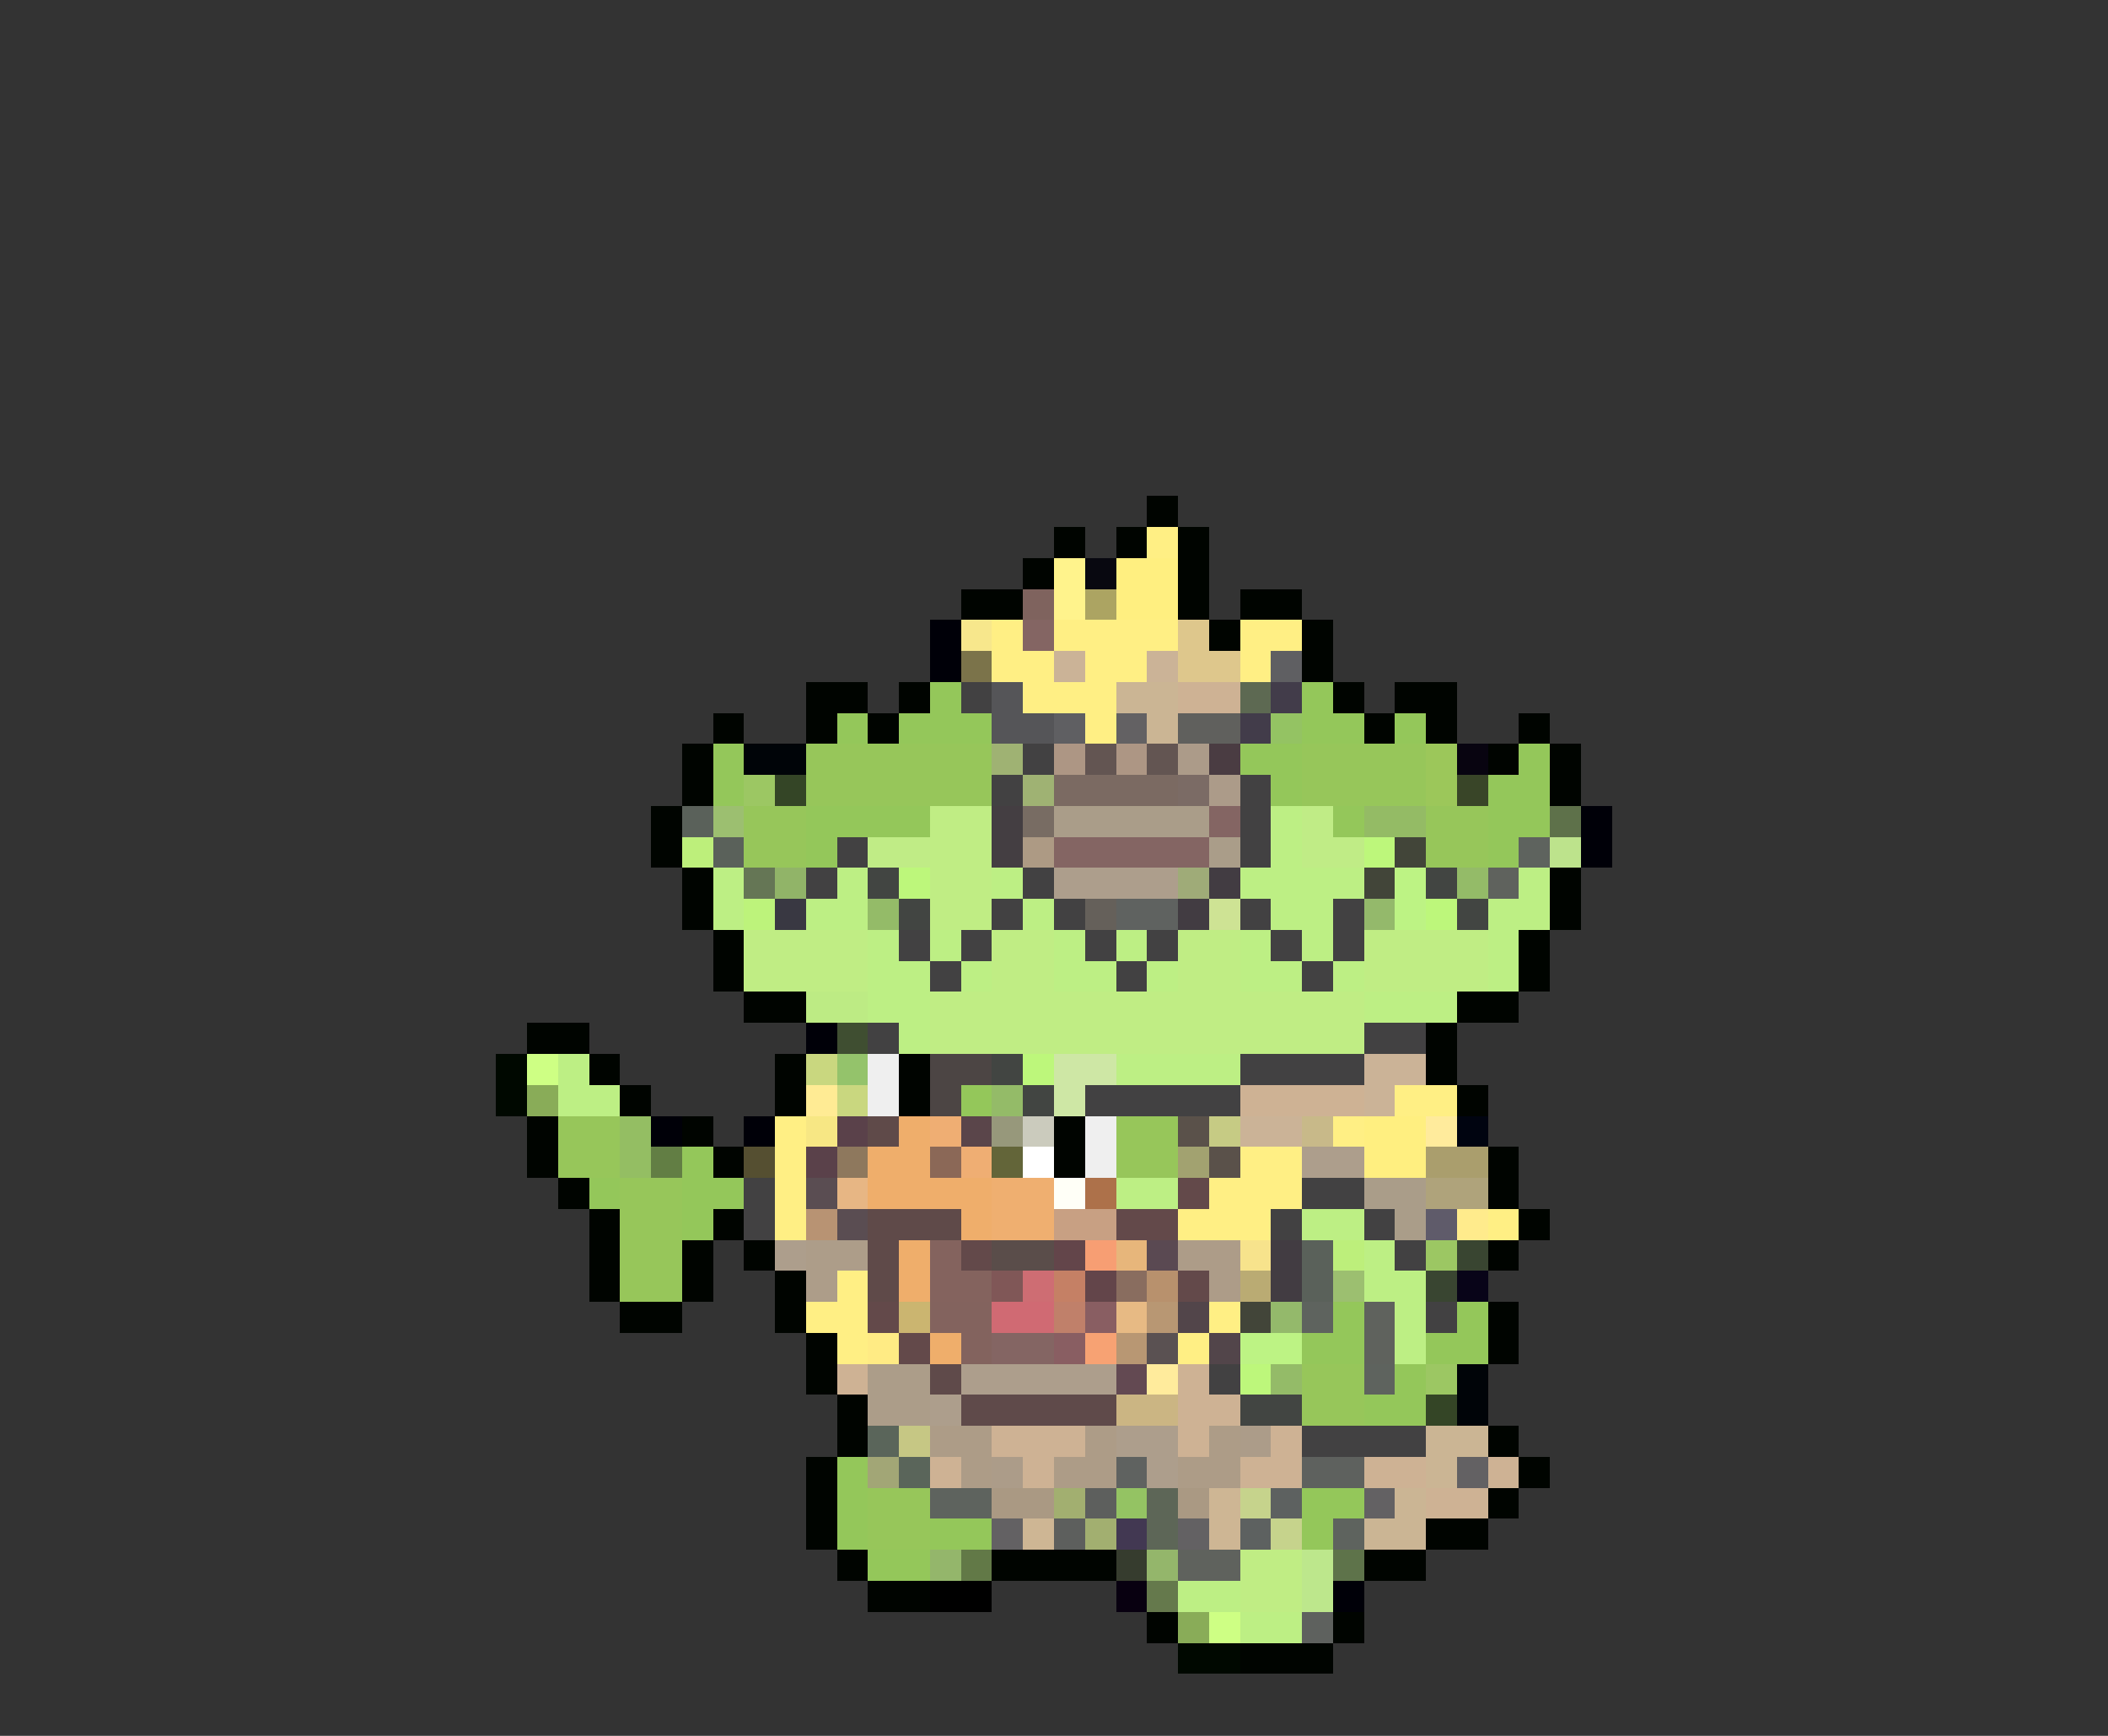 <svg xmlns="http://www.w3.org/2000/svg" viewBox="0 -0.5 68 56" shape-rendering="crispEdges">
<rect x="0" y="-0.5" width="68" height="56" fill="#333333" stroke="none"/>
<path stroke="#000400" d="M37 16h1M34 17h1M36 17h1M38 17h1M33 18h1M38 18h1M31 19h2M38 19h1M40 19h2M39 20h1M42 20h1M42 21h1M26 22h2M29 22h1M43 22h1M45 22h2M23 23h1M26 23h1M28 23h1M44 23h1M46 23h1M49 23h1M22 24h1M48 24h1M50 24h1M22 25h1M50 25h1M21 26h1M21 27h1M22 28h1M50 28h1M22 29h1M50 29h1M23 30h1M49 30h1M23 31h1M49 31h1M24 32h2M47 32h2M17 33h2M46 33h1M19 34h1M25 34h1M29 34h1M46 34h1M20 35h1M25 35h1M29 35h1M47 35h1M17 36h1M22 36h1M34 36h1M17 37h1M23 37h1M34 37h1M48 37h1M18 38h1M48 38h1M19 39h1M23 39h1M49 39h1M19 40h1M22 40h1M24 40h1M48 40h1M19 41h1M22 41h1M25 41h1M20 42h2M25 42h1M48 42h1M26 43h1M48 43h1M26 44h1M27 45h1M27 46h1M48 46h1M26 47h1M49 47h1M26 48h1M48 48h1M26 49h1M46 49h2M27 50h1M32 50h4M44 50h2M28 51h2M37 52h1M43 52h1M40 53h3" />
<path stroke="#ffef84" d="M37 17h1M32 20h1M34 20h4M40 20h2M32 21h2M35 21h2M40 21h1M33 22h3M35 23h1M45 35h2M25 36h1M43 36h1M25 37h1M40 37h2M25 38h1M39 38h3M25 39h1M38 39h3M48 39h1M27 41h1M26 42h2M39 42h1M27 43h1M38 43h1" />
<path stroke="#fff38c" d="M34 18h1M34 19h1" />
<path stroke="#080810" d="M35 18h1" />
<path stroke="#ffef80" d="M36 18h2M36 19h2M44 36h2M44 37h2" />
<path stroke="#7f635e" d="M33 19h1" />
<path stroke="#aca462" d="M35 19h1" />
<path stroke="#000008" d="M30 20h1M30 21h1M51 26h1M51 27h1M26 33h1M21 36h1M24 36h1M43 51h1" />
<path stroke="#f7e78c" d="M31 20h1" />
<path stroke="#846563" d="M33 20h1M39 26h1M34 27h5M32 43h2" />
<path stroke="#dec78c" d="M38 20h1M38 21h2" />
<path stroke="#7b734a" d="M31 21h1" />
<path stroke="#cbb397" d="M34 21h1M37 21h1M44 34h2M44 35h1M40 36h2" />
<path stroke="#5f5f62" d="M41 21h1M34 23h1" />
<path stroke="#94c75a" d="M30 22h1M42 22h1M27 23h1M29 23h3M42 23h2M45 23h1M23 24h1M40 24h2M49 24h1M23 25h1M41 25h1M48 25h2M26 26h4M43 26h1M48 26h2M26 27h1M48 27h1M31 35h1M22 37h1M19 38h1M22 38h2M22 39h1M43 42h1M47 42h1M42 43h2M46 43h2M45 44h1M44 45h2M27 47h1M27 48h1M42 48h2M27 49h1M30 49h2M42 49h1M28 50h2" />
<path stroke="#424142" d="M31 22h1M33 24h1M32 25h1M40 25h1M40 26h1M27 27h1M40 27h1M26 28h1M33 28h1M32 29h1M34 29h1M40 29h1M43 29h1M29 30h1M31 30h1M35 30h1M37 30h1M41 30h1M43 30h1M30 31h1M36 31h1M42 31h1M28 33h1M44 33h2M40 34h4M35 35h5M24 38h1M42 38h2M24 39h1M41 39h1M44 39h1M45 40h1M46 42h1M39 44h1M42 46h4" />
<path stroke="#555558" d="M32 22h1M32 23h2" />
<path stroke="#cbb594" d="M36 22h2M37 23h1M46 46h2M46 47h1M45 48h1M44 49h2" />
<path stroke="#ceb294" d="M38 22h2M40 35h4M27 44h1M38 44h1M38 45h2M32 46h3M38 46h1M41 46h1M30 47h1M33 47h1M40 47h2M44 47h2M48 47h1M46 48h2" />
<path stroke="#5d6952" d="M40 22h1" />
<path stroke="#423c4a" d="M41 22h1M40 23h1" />
<path stroke="#636163" d="M36 23h1M47 47h1M44 48h1M32 49h1M38 49h1" />
<path stroke="#60605d" d="M38 23h2" />
<path stroke="#94c363" d="M41 23h1M36 48h1" />
<path stroke="#000408" d="M24 24h2M47 44h1M47 45h1" />
<path stroke="#97c65a" d="M26 24h6M42 24h4M26 25h6M42 25h4M24 26h2M46 26h2M24 27h2M46 27h2M18 36h2M36 36h2M18 37h2M36 37h2M20 38h2M20 39h2M20 40h2M20 41h2M42 44h2M42 45h2M28 48h2M28 49h2" />
<path stroke="#9fb273" d="M32 24h1M33 25h1" />
<path stroke="#ad9684" d="M34 24h1M36 24h1" />
<path stroke="#635552" d="M35 24h1M37 24h1" />
<path stroke="#ac9b89" d="M38 24h1M39 25h1" />
<path stroke="#4a3c42" d="M39 24h1" />
<path stroke="#9cc75a" d="M46 24h1M46 25h1" />
<path stroke="#080410" d="M47 24h1" />
<path stroke="#9cc763" d="M24 25h1M46 40h1M46 44h1" />
<path stroke="#344526" d="M25 25h1M46 45h1" />
<path stroke="#7b6a62" d="M34 25h4" />
<path stroke="#7b6b65" d="M38 25h1" />
<path stroke="#394528" d="M47 25h1" />
<path stroke="#5a615a" d="M22 26h1M23 27h1M42 40h1M42 41h1" />
<path stroke="#9cbf70" d="M23 26h1M43 41h1" />
<path stroke="#c0ed84" d="M30 26h2M30 27h2M30 28h2M30 29h2M24 30h4M32 30h2M38 30h2M44 30h4M24 31h4M32 31h2M38 31h2M44 31h4M30 32h14M30 33h14M40 50h2M40 51h2" />
<path stroke="#443e42" d="M32 26h1M32 27h1" />
<path stroke="#786c63" d="M33 26h1" />
<path stroke="#aa9d89" d="M34 26h5M39 27h1M44 38h2M45 39h1" />
<path stroke="#bdef84" d="M41 26h1M41 27h1M23 28h1M27 28h1M32 28h1M40 28h4M49 28h1M23 29h1M26 29h2M33 29h1M41 29h2M48 29h2M28 30h1M30 30h1M34 30h1M36 30h1M40 30h1M42 30h1M48 30h1M28 31h2M31 31h1M34 31h2M37 31h1M40 31h2M43 31h1M48 31h1M28 32h2M44 32h3M29 33h1M18 34h1M36 34h4M18 35h2M36 38h2M42 39h2M44 40h1M44 41h2M45 42h1M45 43h1M38 51h2M40 52h2" />
<path stroke="#c0ec86" d="M42 26h1M28 27h2M42 27h2" />
<path stroke="#94bb65" d="M44 26h2" />
<path stroke="#5e714a" d="M50 26h1" />
<path stroke="#bdef7b" d="M22 27h1M43 40h1" />
<path stroke="#ad9a84" d="M33 27h1" />
<path stroke="#bdf77b" d="M44 27h1M29 28h1M46 29h1M33 34h1M40 44h1" />
<path stroke="#424539" d="M45 27h1M44 28h1M40 42h1" />
<path stroke="#5e635e" d="M49 27h1M42 42h1M44 44h1M30 48h2M43 49h1" />
<path stroke="#bde38c" d="M50 27h1" />
<path stroke="#657655" d="M24 28h1" />
<path stroke="#91b468" d="M25 28h1" />
<path stroke="#424542" d="M28 28h1M46 28h1M29 29h1M47 29h1M32 34h1M33 35h1M40 45h2" />
<path stroke="#ad9e8c" d="M34 28h4M42 37h2M25 40h1M31 44h5M30 45h1M36 46h2M37 47h1" />
<path stroke="#9fab78" d="M38 28h1" />
<path stroke="#423c42" d="M39 28h1M38 29h1M41 40h1M41 41h1" />
<path stroke="#bdf384" d="M45 28h1M45 29h1M40 43h2" />
<path stroke="#94bb68" d="M47 28h1M28 29h1M32 35h1M41 44h1" />
<path stroke="#5f625d" d="M48 28h1M44 42h1M44 43h1M38 50h2" />
<path stroke="#bdf37b" d="M24 29h1" />
<path stroke="#393842" d="M25 29h1" />
<path stroke="#65605a" d="M35 29h1" />
<path stroke="#5f6260" d="M36 29h2M36 47h1" />
<path stroke="#cee394" d="M39 29h1" />
<path stroke="#94b96b" d="M44 29h1M41 42h1" />
<path stroke="#bdeb84" d="M26 32h2" />
<path stroke="#3f4e31" d="M27 33h1" />
<path stroke="#000800" d="M16 34h1M16 35h1M38 53h2" />
<path stroke="#ceff84" d="M17 34h1M39 52h1" />
<path stroke="#c9d77f" d="M26 34h1M27 35h1" />
<path stroke="#94c36b" d="M27 34h1" />
<path stroke="#efefef" d="M28 34h1M28 35h1M35 36h1M35 37h1" />
<path stroke="#4c4544" d="M30 34h2M30 35h1" />
<path stroke="#cee7a5" d="M34 34h2M34 35h1" />
<path stroke="#89ac58" d="M17 35h1M38 52h1" />
<path stroke="#ffeb94" d="M26 35h1" />
<path stroke="#94be63" d="M20 36h1M20 37h1" />
<path stroke="#f7e784" d="M26 36h1" />
<path stroke="#5a414a" d="M27 36h1M26 37h1" />
<path stroke="#5f4a49" d="M28 36h1M28 39h3M28 40h1M28 41h1" />
<path stroke="#efae6b" d="M29 36h1M28 37h2M28 38h4M31 39h1M29 40h1M29 41h1M30 43h1" />
<path stroke="#efae73" d="M30 36h1M31 37h1" />
<path stroke="#5a454a" d="M31 36h1" />
<path stroke="#97987b" d="M32 36h1" />
<path stroke="#cbcbbd" d="M33 36h1" />
<path stroke="#5a514a" d="M38 36h1M39 37h1" />
<path stroke="#c6cb84" d="M39 36h1" />
<path stroke="#c8b989" d="M42 36h1" />
<path stroke="#ffeb9c" d="M46 36h1M37 44h1" />
<path stroke="#000410" d="M47 36h1" />
<path stroke="#627e44" d="M21 37h1" />
<path stroke="#554f31" d="M24 37h1" />
<path stroke="#8e785d" d="M27 37h1" />
<path stroke="#8b6857" d="M30 37h1" />
<path stroke="#636539" d="M32 37h1" />
<path stroke="#ffffff" d="M33 37h1" />
<path stroke="#a2a270" d="M38 37h1" />
<path stroke="#aa9e6d" d="M46 37h2" />
<path stroke="#5a4d52" d="M26 38h1M27 39h1" />
<path stroke="#e7b684" d="M27 38h1" />
<path stroke="#efaf70" d="M32 38h2M32 39h2" />
<path stroke="#fffff7" d="M34 38h1" />
<path stroke="#ad714a" d="M35 38h1" />
<path stroke="#63494a" d="M38 38h1M36 39h2M31 40h1M38 41h1M28 42h1M29 43h1" />
<path stroke="#afa37b" d="M46 38h2" />
<path stroke="#b89373" d="M26 39h1" />
<path stroke="#c8a083" d="M34 39h2" />
<path stroke="#5f5b6a" d="M46 39h1" />
<path stroke="#ffeb8c" d="M47 39h1" />
<path stroke="#ad9d89" d="M26 40h2M26 41h1" />
<path stroke="#84635e" d="M30 40h1M30 41h2" />
<path stroke="#5a4d4a" d="M32 40h2" />
<path stroke="#63454a" d="M34 40h1M35 41h1" />
<path stroke="#f79e73" d="M35 40h1" />
<path stroke="#e7b67b" d="M36 40h1" />
<path stroke="#5a4952" d="M37 40h1" />
<path stroke="#ad9c88" d="M38 40h2M39 41h1" />
<path stroke="#f7e38c" d="M40 40h1" />
<path stroke="#394531" d="M47 40h1M46 41h1" />
<path stroke="#805757" d="M32 41h1" />
<path stroke="#ce6d73" d="M33 41h1" />
<path stroke="#c58065" d="M34 41h1" />
<path stroke="#896d5f" d="M36 41h1" />
<path stroke="#b8916d" d="M37 41h1" />
<path stroke="#baab73" d="M40 41h1" />
<path stroke="#080418" d="M47 41h1" />
<path stroke="#cbb570" d="M29 42h1" />
<path stroke="#83635e" d="M30 42h2M31 43h1" />
<path stroke="#d06a73" d="M32 42h2" />
<path stroke="#c0806a" d="M34 42h1" />
<path stroke="#895e62" d="M35 42h1M34 43h1" />
<path stroke="#e7ba84" d="M36 42h1" />
<path stroke="#b89773" d="M37 42h1M36 43h1" />
<path stroke="#52454a" d="M38 42h1M39 43h1" />
<path stroke="#ffeb84" d="M28 43h1" />
<path stroke="#f7a273" d="M35 43h1" />
<path stroke="#5a5152" d="M37 43h1" />
<path stroke="#ac9d89" d="M28 44h2M28 45h2" />
<path stroke="#5f4a4a" d="M30 44h1M31 45h5" />
<path stroke="#634952" d="M36 44h1" />
<path stroke="#cbb583" d="M36 45h2" />
<path stroke="#5a655a" d="M28 46h1M29 47h1" />
<path stroke="#c6c784" d="M29 46h1" />
<path stroke="#ad9c87" d="M30 46h2M35 46h1M39 46h1M31 47h1M34 47h2M38 47h2" />
<path stroke="#ac9c89" d="M40 46h1M32 47h1" />
<path stroke="#a2a676" d="M28 47h1" />
<path stroke="#5e615e" d="M42 47h2M42 52h1" />
<path stroke="#aa9983" d="M32 48h2M38 48h1" />
<path stroke="#a2af70" d="M34 48h1M35 49h1" />
<path stroke="#5d5f5d" d="M35 48h1M34 49h1" />
<path stroke="#5d6657" d="M37 48h1M37 49h1" />
<path stroke="#ceb694" d="M39 48h1M33 49h1M39 49h1" />
<path stroke="#c6d38c" d="M40 48h1M41 49h1" />
<path stroke="#5d6160" d="M41 48h1M40 49h1" />
<path stroke="#423852" d="M36 49h1" />
<path stroke="#94b66b" d="M30 50h1M37 50h1" />
<path stroke="#627947" d="M31 50h1" />
<path stroke="#363c2e" d="M36 50h1" />
<path stroke="#bde78c" d="M42 50h1M42 51h1" />
<path stroke="#5e734a" d="M43 50h1" />
<path stroke="#000000" d="M30 51h2" />
<path stroke="#080010" d="M36 51h1" />
<path stroke="#65794c" d="M37 51h1" />
</svg>